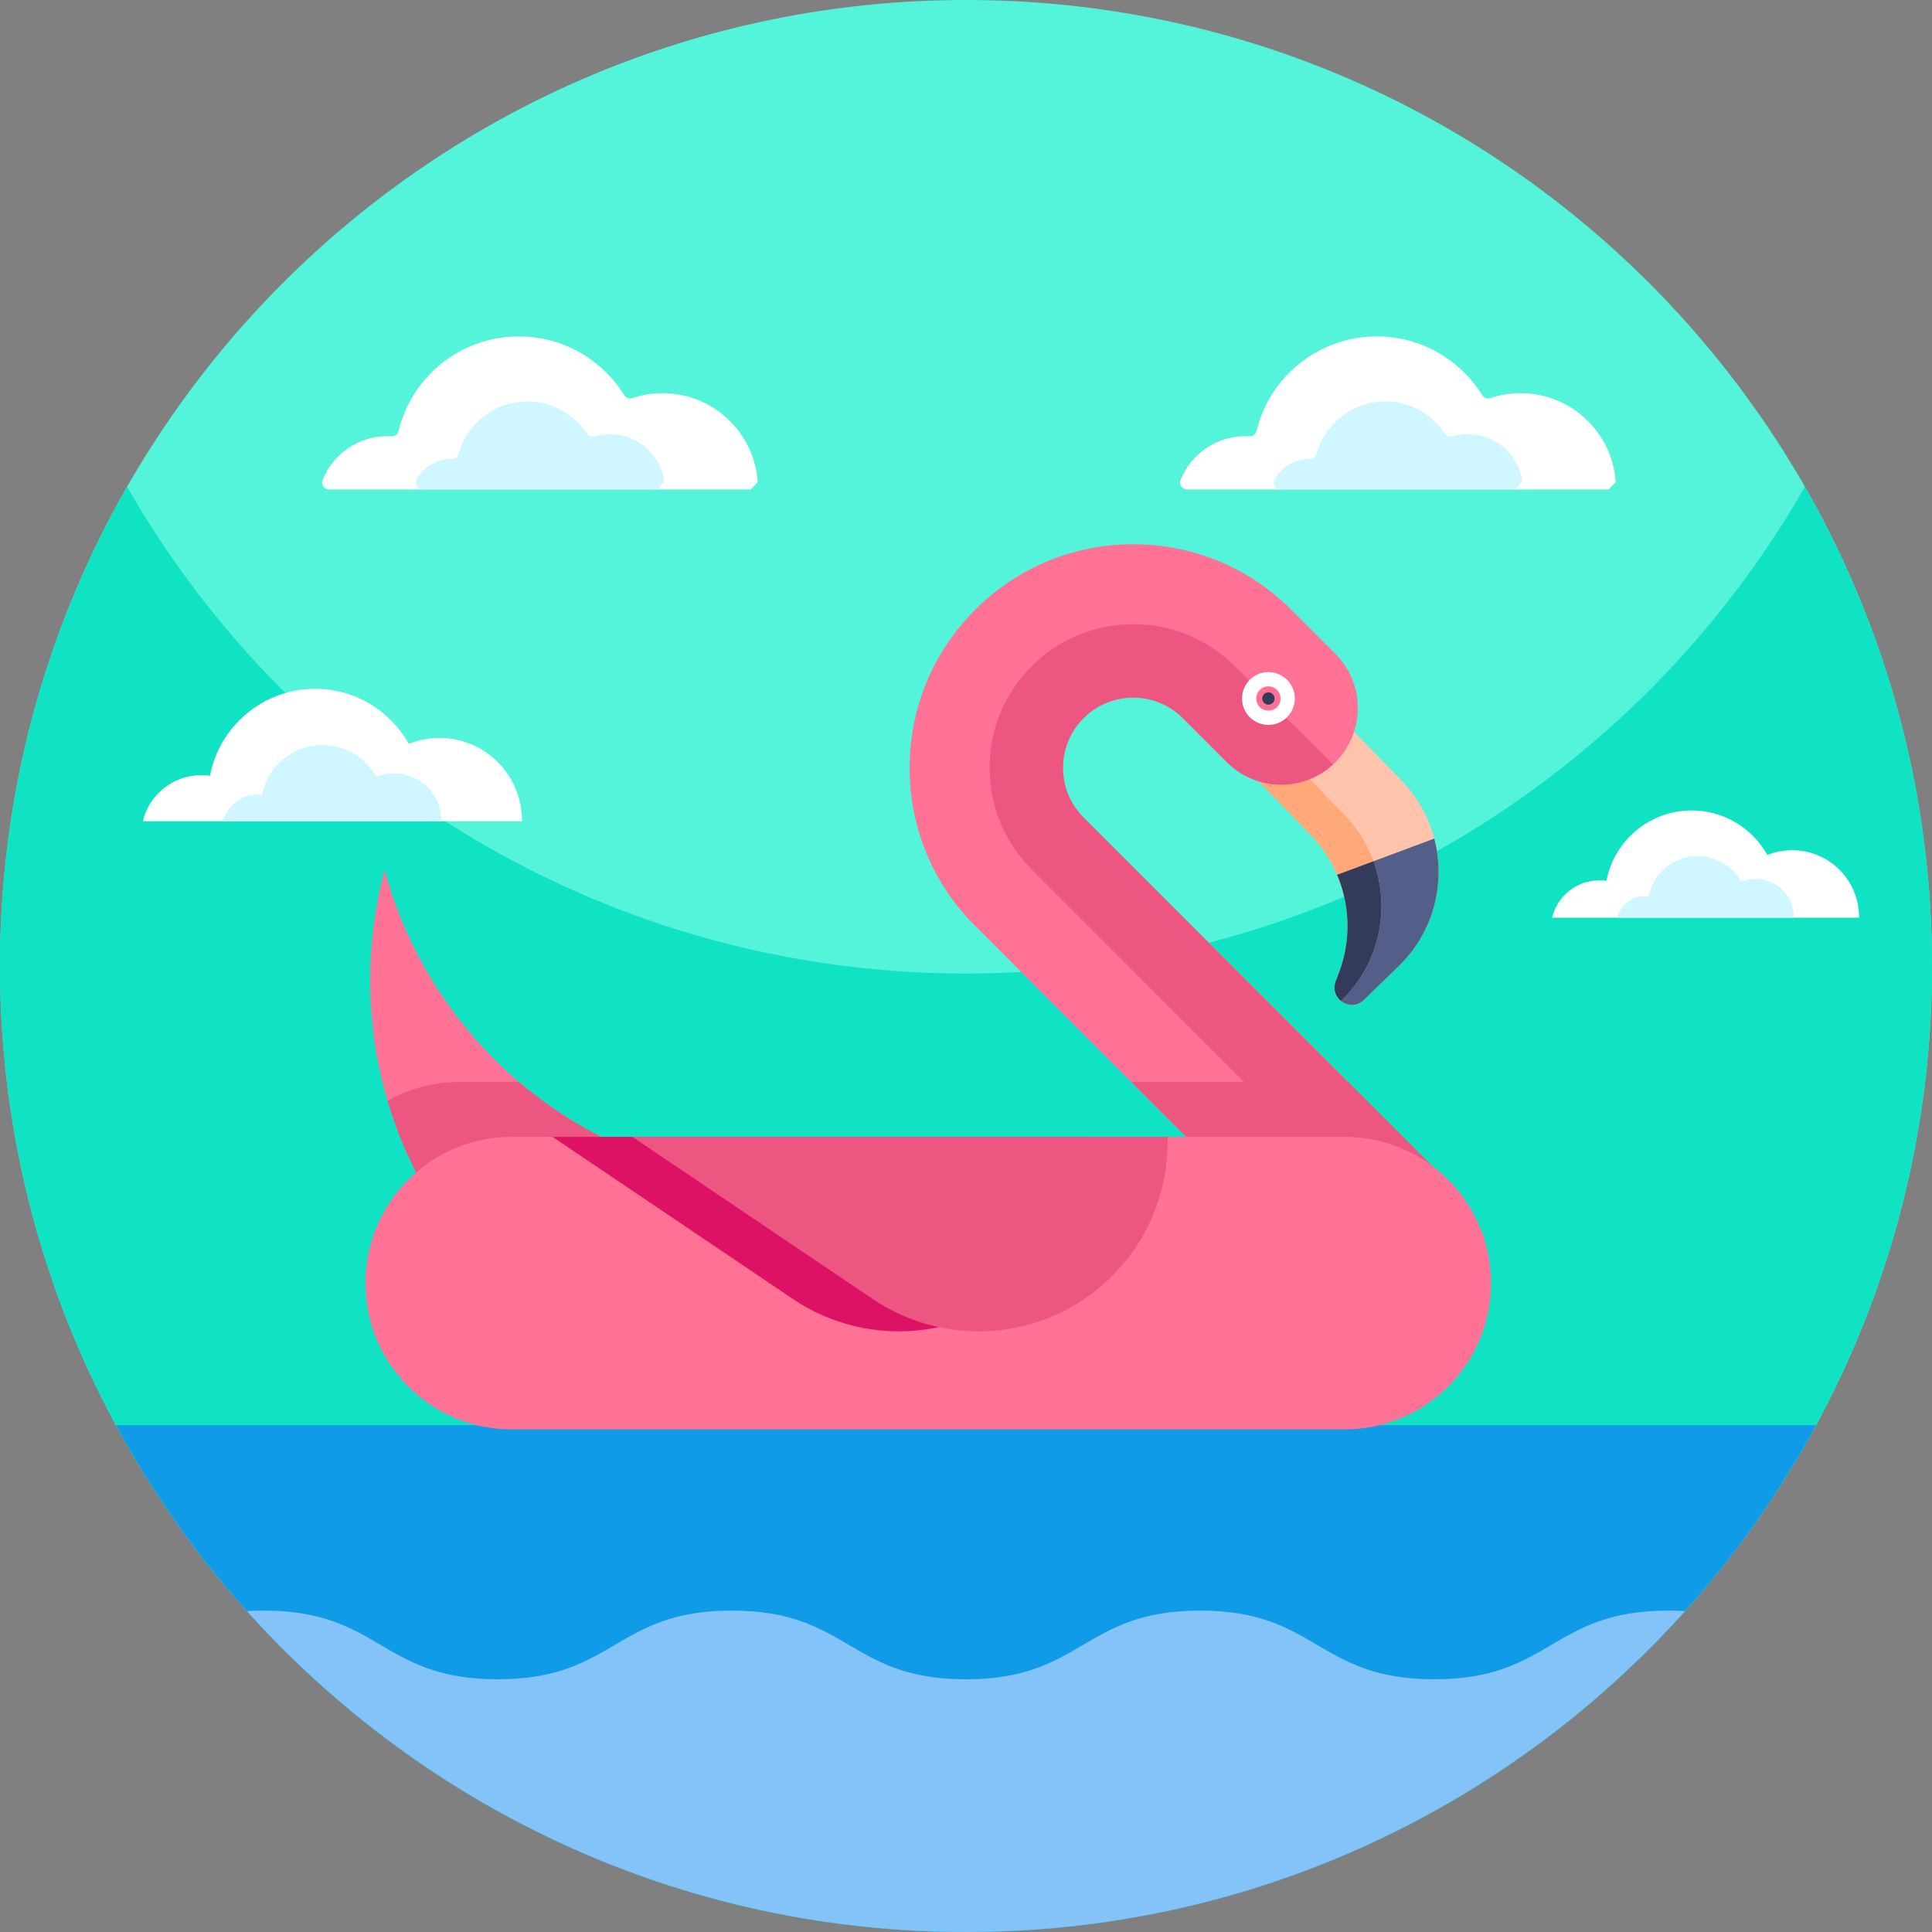 <svg xmlns="http://www.w3.org/2000/svg" height="512pt" version="1.1" viewBox="0 0 512 512" width="512pt">
<rect x="0" y="0" width="512" height="512" fill="#808080" stroke="none"/>
<g id="surface1">
<path d="M 512 256 C 512 397.387 397.387 512 256 512 C 114.613 512 0 397.387 0 256 C 0 114.613 114.613 0 256 0 C 397.387 0 512 114.613 512 256 Z M 512 256 " style=" stroke:none;fill-rule:nonzero;fill:rgb(32.549%,95.686%,85.098%);fill-opacity:1;" />
<path d="M 512 256 C 512 282.051 508.109 307.191 500.871 330.871 C 468.859 435.719 371.328 512 256 512 C 151.441 512 61.512 449.301 21.77 359.449 C 7.77 327.82 0 292.82 0 256 C 0 209.781 12.25 166.43 33.68 129 C 77.801 206.07 160.84 258 256 258 C 351.16 258 434.211 206.07 478.32 129 C 499.75 166.43 512 209.781 512 256 Z M 512 256 " style=" stroke:none;fill-rule:nonzero;fill:rgb(6.275%,88.627%,76.863%);fill-opacity:1;" />
<path d="M 481.262 377.699 C 474.102 390.922 465.828 403.441 456.539 415.129 C 453.328 419.172 450 423.109 446.559 426.949 C 431.77 443.41 414.891 457.949 396.328 470.141 C 356.031 496.602 307.809 512 256 512 C 204.469 512 156.5 496.77 116.34 470.578 C 97.52 458.301 80.398 443.609 65.441 426.949 C 62 423.109 58.672 419.172 55.461 415.129 C 46.172 403.441 37.898 390.922 30.738 377.699 Z M 481.262 377.699 " style=" stroke:none;fill-rule:nonzero;fill:rgb(5.882%,60.784%,90.98%);fill-opacity:1;" />
<path d="M 446.559 426.949 C 431.77 443.41 414.891 457.949 396.328 470.141 C 356.031 496.602 307.809 512 256 512 C 204.469 512 156.5 496.77 116.34 470.578 C 97.52 458.301 80.398 443.609 65.441 426.949 C 66.84 426.871 68.309 426.82 69.859 426.82 C 100.879 426.82 100.879 445.031 131.898 445.031 C 162.93 445.031 162.93 426.82 193.949 426.82 C 224.969 426.82 224.969 445.031 255.988 445.031 C 287.012 445.031 287.012 426.82 318.039 426.82 C 349.059 426.82 349.059 445.031 380.078 445.031 C 411.109 445.031 411.109 426.82 442.129 426.82 C 443.68 426.82 445.16 426.871 446.559 426.949 Z M 446.559 426.949 " style=" stroke:none;fill-rule:nonzero;fill:rgb(51.765%,76.471%,96.863%);fill-opacity:1;" />
<path d="M 194.797 312.441 L 194.797 370.914 C 150.852 364.855 115.027 333.336 102.711 291.727 C 99.703 281.613 98.094 270.902 98.094 259.812 C 98.094 249.695 99.434 239.902 101.941 230.582 C 107.922 252.781 120.555 272.262 137.559 286.75 C 153.43 300.277 173.121 309.449 194.797 312.441 Z M 194.797 312.441 " style=" stroke:none;fill-rule:nonzero;fill:rgb(100%,44.314%,58.431%);fill-opacity:1;" />
<path d="M 194.797 312.441 L 194.797 370.914 C 150.852 364.855 115.027 333.336 102.711 291.727 C 108.328 288.555 114.812 286.75 121.719 286.75 L 137.559 286.75 C 153.43 300.277 173.121 309.449 194.797 312.441 Z M 194.797 312.441 " style=" stroke:none;fill-rule:nonzero;fill:rgb(92.941%,33.725%,50.588%);fill-opacity:1;" />
<path d="M 343.484 178.109 L 323.91 197.137 L 347.266 221.164 C 350.324 224.309 352.695 227.934 354.348 231.828 C 357.777 239.914 358.082 249.172 354.867 257.688 L 353.969 260.074 C 353.172 262.188 353.953 264.125 355.371 265.262 C 357.031 266.59 359.562 266.828 361.457 264.984 L 370.699 256 C 380.012 246.949 383.172 233.953 380.102 222.23 C 378.629 216.609 375.73 211.281 371.395 206.82 Z M 343.484 178.109 " style=" stroke:none;fill-rule:nonzero;fill:rgb(100%,76.863%,67.059%);fill-opacity:1;" />
<path d="M 331.156 190.09 L 323.91 197.137 L 347.266 221.164 C 350.324 224.309 352.695 227.934 354.348 231.828 C 357.777 239.914 358.082 249.172 354.867 257.688 L 353.969 260.074 C 353.172 262.188 353.953 264.125 355.371 265.262 L 355.555 265.082 C 365.688 255.23 368.535 240.707 363.996 228.234 C 362.367 223.758 359.785 219.539 356.25 215.902 Z M 331.156 190.09 " style=" stroke:none;fill-rule:nonzero;fill:rgb(100%,65.882%,47.843%);fill-opacity:1;" />
<path d="M 363.996 228.234 C 368.535 240.707 365.688 255.23 355.555 265.082 L 355.371 265.262 C 357.031 266.59 359.562 266.828 361.457 264.984 L 370.699 256.004 C 380.012 246.949 383.172 233.957 380.102 222.234 Z M 363.996 228.234 " style=" stroke:none;fill-rule:nonzero;fill:rgb(32.549%,36.863%,53.725%);fill-opacity:1;" />
<path d="M 354.348 231.828 C 357.777 239.918 358.082 249.172 354.867 257.688 L 353.969 260.074 C 353.172 262.188 353.953 264.125 355.371 265.262 L 355.555 265.082 C 365.688 255.23 368.535 240.711 363.996 228.234 Z M 354.348 231.828 " style=" stroke:none;fill-rule:nonzero;fill:rgb(19.608%,23.137%,35.294%);fill-opacity:1;" />
<path d="M 385.398 343.621 C 381.43 347.59 376.227 349.578 371.027 349.578 C 365.824 349.578 360.629 347.59 356.66 343.621 L 258.422 245.383 C 247.227 234.188 241.062 219.309 241.062 203.488 C 241.062 187.66 247.227 172.781 258.422 161.59 C 269.605 150.402 284.484 144.238 300.312 144.238 C 316.141 144.238 331.02 150.402 342.207 161.59 L 353.887 173.266 C 361.812 181.195 361.812 194.059 353.887 201.992 C 345.949 209.93 333.086 209.93 325.148 201.992 L 313.477 190.324 C 309.961 186.805 305.281 184.867 300.312 184.867 C 295.34 184.867 290.664 186.805 287.145 190.324 C 279.883 197.574 279.883 209.395 287.145 216.648 L 357.266 286.766 L 385.395 314.895 C 393.324 322.832 393.324 335.695 385.398 343.621 Z M 385.398 343.621 " style=" stroke:none;fill-rule:nonzero;fill:rgb(100%,44.314%,58.431%);fill-opacity:1;" />
<path d="M 385.984 342.992 L 273.395 230.402 C 266.211 223.227 262.25 213.664 262.25 203.48 C 262.25 193.305 266.211 183.746 273.402 176.562 C 280.586 169.379 290.148 165.418 300.316 165.418 C 310.48 165.418 320.043 169.379 327.234 176.57 L 353.258 202.59 C 345.285 209.922 332.879 209.723 325.152 201.996 L 313.48 190.324 C 309.961 186.805 305.285 184.867 300.312 184.867 C 295.344 184.867 290.664 186.805 287.148 190.324 C 279.887 197.578 279.887 209.395 287.148 216.648 L 385.398 314.898 C 393.117 322.625 393.316 335.031 385.984 342.992 Z M 385.984 342.992 " style=" stroke:none;fill-rule:nonzero;fill:rgb(92.941%,33.725%,50.588%);fill-opacity:1;" />
<path d="M 385.398 343.621 C 381.43 347.59 376.227 349.578 371.027 349.578 C 365.824 349.578 360.629 347.59 356.66 343.621 L 299.785 286.746 L 356.367 286.746 C 356.672 286.746 356.965 286.746 357.266 286.766 L 385.395 314.895 C 393.324 322.832 393.324 335.695 385.398 343.621 Z M 385.398 343.621 " style=" stroke:none;fill-rule:nonzero;fill:rgb(92.941%,33.725%,50.588%);fill-opacity:1;" />
<path d="M 395.133 340.043 C 395.133 350.746 390.789 360.438 383.781 367.449 C 376.762 374.469 367.07 378.809 356.367 378.809 L 135.613 378.809 C 132.742 378.809 129.941 378.488 127.262 377.898 C 109.867 374.078 96.855 358.578 96.855 340.043 C 96.855 329.34 101.195 319.648 108.207 312.629 C 115.219 305.617 124.91 301.277 135.613 301.277 L 356.367 301.277 C 359.301 301.277 362.152 301.605 364.902 302.223 C 382.199 306.105 395.133 321.57 395.133 340.043 Z M 395.133 340.043 " style=" stroke:none;fill-rule:nonzero;fill:rgb(100%,44.314%,58.431%);fill-opacity:1;" />
<path d="M 288.273 301.281 L 288.273 302.723 C 288.273 330.391 265.844 352.82 238.172 352.82 C 228.191 352.82 218.434 349.84 210.156 344.258 L 146.445 301.281 Z M 288.273 301.281 " style=" stroke:none;fill-rule:nonzero;fill:rgb(86.667%,7.059%,39.608%);fill-opacity:1;" />
<path d="M 309.406 301.281 L 309.406 302.723 C 309.406 330.391 286.977 352.82 259.309 352.82 C 249.324 352.82 239.57 349.84 231.293 344.258 L 167.578 301.281 Z M 309.406 301.281 " style=" stroke:none;fill-rule:nonzero;fill:rgb(92.941%,33.725%,50.588%);fill-opacity:1;" />
<path d="M 341.531 180.648 C 339.066 177.672 334.656 177.258 331.68 179.723 C 328.703 182.188 328.289 186.598 330.75 189.574 C 333.215 192.551 337.625 192.965 340.605 190.5 C 343.582 188.035 343.996 183.625 341.531 180.648 Z M 341.531 180.648 " style=" stroke:none;fill-rule:nonzero;fill:rgb(100%,100%,100%);fill-opacity:1;" />
<path d="M 338.625 183.055 C 337.488 181.684 335.457 181.492 334.086 182.629 C 332.715 183.762 332.523 185.797 333.656 187.168 C 334.793 188.539 336.824 188.73 338.199 187.594 C 339.57 186.461 339.762 184.426 338.625 183.055 Z M 338.625 183.055 " style=" stroke:none;fill-rule:nonzero;fill:rgb(100%,44.314%,58.431%);fill-opacity:1;" />
<path d="M 337.398 184.07 C 336.824 183.379 335.797 183.281 335.102 183.855 C 334.41 184.43 334.312 185.457 334.887 186.152 C 335.461 186.844 336.488 186.941 337.18 186.367 C 337.875 185.793 337.973 184.766 337.398 184.07 Z M 337.398 184.07 " style=" stroke:none;fill-rule:nonzero;fill:rgb(19.608%,23.137%,35.294%);fill-opacity:1;" />
<path d="M 138.328 217.641 C 138.328 217.574 138.332 217.512 138.332 217.445 C 138.332 205.359 128.535 195.559 116.449 195.559 C 113.578 195.559 110.836 196.117 108.324 197.125 C 103.473 188.43 94.188 182.547 83.523 182.547 C 69.676 182.547 58.148 192.465 55.641 205.582 C 54.895 205.477 54.133 205.418 53.355 205.418 C 45.828 205.418 39.52 210.629 37.832 217.641 Z M 138.328 217.641 " style=" stroke:none;fill-rule:nonzero;fill:rgb(100%,100%,100%);fill-opacity:1;" />
<path d="M 116.977 217.641 C 116.977 217.605 116.977 217.566 116.977 217.527 C 116.977 210.578 111.344 204.945 104.395 204.945 C 102.742 204.945 101.168 205.266 99.723 205.844 C 96.934 200.844 91.594 197.461 85.461 197.461 C 77.496 197.461 70.871 203.164 69.43 210.707 C 69 210.645 68.562 210.613 68.113 210.613 C 63.785 210.613 60.156 213.609 59.188 217.641 Z M 116.977 217.641 " style=" stroke:none;fill-rule:nonzero;fill:rgb(81.569%,96.471%,100%);fill-opacity:1;" />
<path d="M 492.664 243.188 C 492.664 243.137 492.668 243.082 492.668 243.027 C 492.668 233.242 484.738 225.312 474.953 225.312 C 472.629 225.312 470.41 225.766 468.375 226.578 C 464.445 219.539 456.93 214.777 448.297 214.777 C 437.086 214.777 427.754 222.805 425.727 233.426 C 425.121 233.34 424.504 233.293 423.879 233.293 C 417.781 233.293 412.676 237.512 411.309 243.188 Z M 492.664 243.188 " style=" stroke:none;fill-rule:nonzero;fill:rgb(100%,100%,100%);fill-opacity:1;" />
<path d="M 475.379 243.188 C 475.379 243.156 475.383 243.129 475.383 243.098 C 475.383 237.473 470.82 232.91 465.191 232.91 C 463.855 232.91 462.582 233.168 461.41 233.637 C 459.152 229.59 454.828 226.852 449.867 226.852 C 443.418 226.852 438.055 231.469 436.887 237.574 C 436.539 237.523 436.184 237.496 435.824 237.496 C 432.32 237.496 429.383 239.926 428.598 243.188 Z M 475.379 243.188 " style=" stroke:none;fill-rule:nonzero;fill:rgb(81.569%,96.471%,100%);fill-opacity:1;" />
<path d="M 198.953 129.723 C 199.699 128.926 200.066 128.535 200.812 127.738 C 199.91 114.582 188.953 104.191 175.57 104.191 C 172.77 104.191 170.078 104.652 167.559 105.492 C 166.766 105.758 165.879 105.453 165.441 104.742 C 159.656 95.387 149.312 89.148 137.504 89.148 C 122.039 89.148 109.078 99.844 105.602 114.242 C 105.395 115.109 104.57 115.672 103.68 115.621 C 103.332 115.602 102.98 115.59 102.629 115.59 C 94.859 115.59 88.215 120.391 85.488 127.184 C 85.004 128.398 85.91 129.723 87.219 129.723 Z M 198.953 129.723 " style=" stroke:none;fill-rule:nonzero;fill:rgb(100%,100%,100%);fill-opacity:1;" />
<path d="M 174.211 129.723 C 174.988 128.809 175.27 128.48 176.047 127.57 C 175.062 120.492 168.984 115.043 161.637 115.043 C 160.219 115.043 158.852 115.246 157.562 115.625 C 156.785 115.852 155.953 115.562 155.512 114.891 C 152.137 109.77 146.336 106.391 139.746 106.391 C 131.059 106.391 123.746 112.262 121.551 120.25 C 121.324 121.07 120.559 121.598 119.707 121.598 C 119.699 121.598 119.695 121.598 119.691 121.598 C 115.73 121.598 112.273 123.766 110.449 126.984 C 109.758 128.207 110.68 129.723 112.082 129.723 Z M 174.211 129.723 " style=" stroke:none;fill-rule:nonzero;fill:rgb(81.569%,96.471%,100%);fill-opacity:1;" />
<path d="M 426.324 129.723 C 427.074 128.926 427.438 128.535 428.188 127.738 C 427.285 114.582 416.328 104.191 402.945 104.191 C 400.145 104.191 397.449 104.652 394.93 105.492 C 394.137 105.758 393.254 105.453 392.812 104.742 C 387.027 95.387 376.684 89.148 364.875 89.148 C 349.41 89.148 336.449 99.844 332.977 114.242 C 332.766 115.109 331.941 115.672 331.051 115.621 C 330.703 115.602 330.352 115.59 330 115.59 C 322.23 115.59 315.586 120.391 312.859 127.184 C 312.375 128.398 313.281 129.723 314.59 129.723 Z M 426.324 129.723 " style=" stroke:none;fill-rule:nonzero;fill:rgb(100%,100%,100%);fill-opacity:1;" />
<path d="M 401.582 129.723 C 402.359 128.809 402.641 128.48 403.418 127.57 C 402.434 120.492 396.355 115.043 389.008 115.043 C 387.594 115.043 386.227 115.246 384.934 115.625 C 384.16 115.852 383.328 115.562 382.883 114.891 C 379.508 109.77 373.707 106.391 367.117 106.391 C 358.43 106.391 351.117 112.262 348.922 120.25 C 348.695 121.07 347.93 121.598 347.078 121.598 C 347.074 121.598 347.066 121.598 347.062 121.598 C 343.102 121.598 339.645 123.766 337.82 126.984 C 337.129 128.207 338.051 129.723 339.453 129.723 Z M 401.582 129.723 " style=" stroke:none;fill-rule:nonzero;fill:rgb(81.569%,96.471%,100%);fill-opacity:1;" />
</g>
</svg>